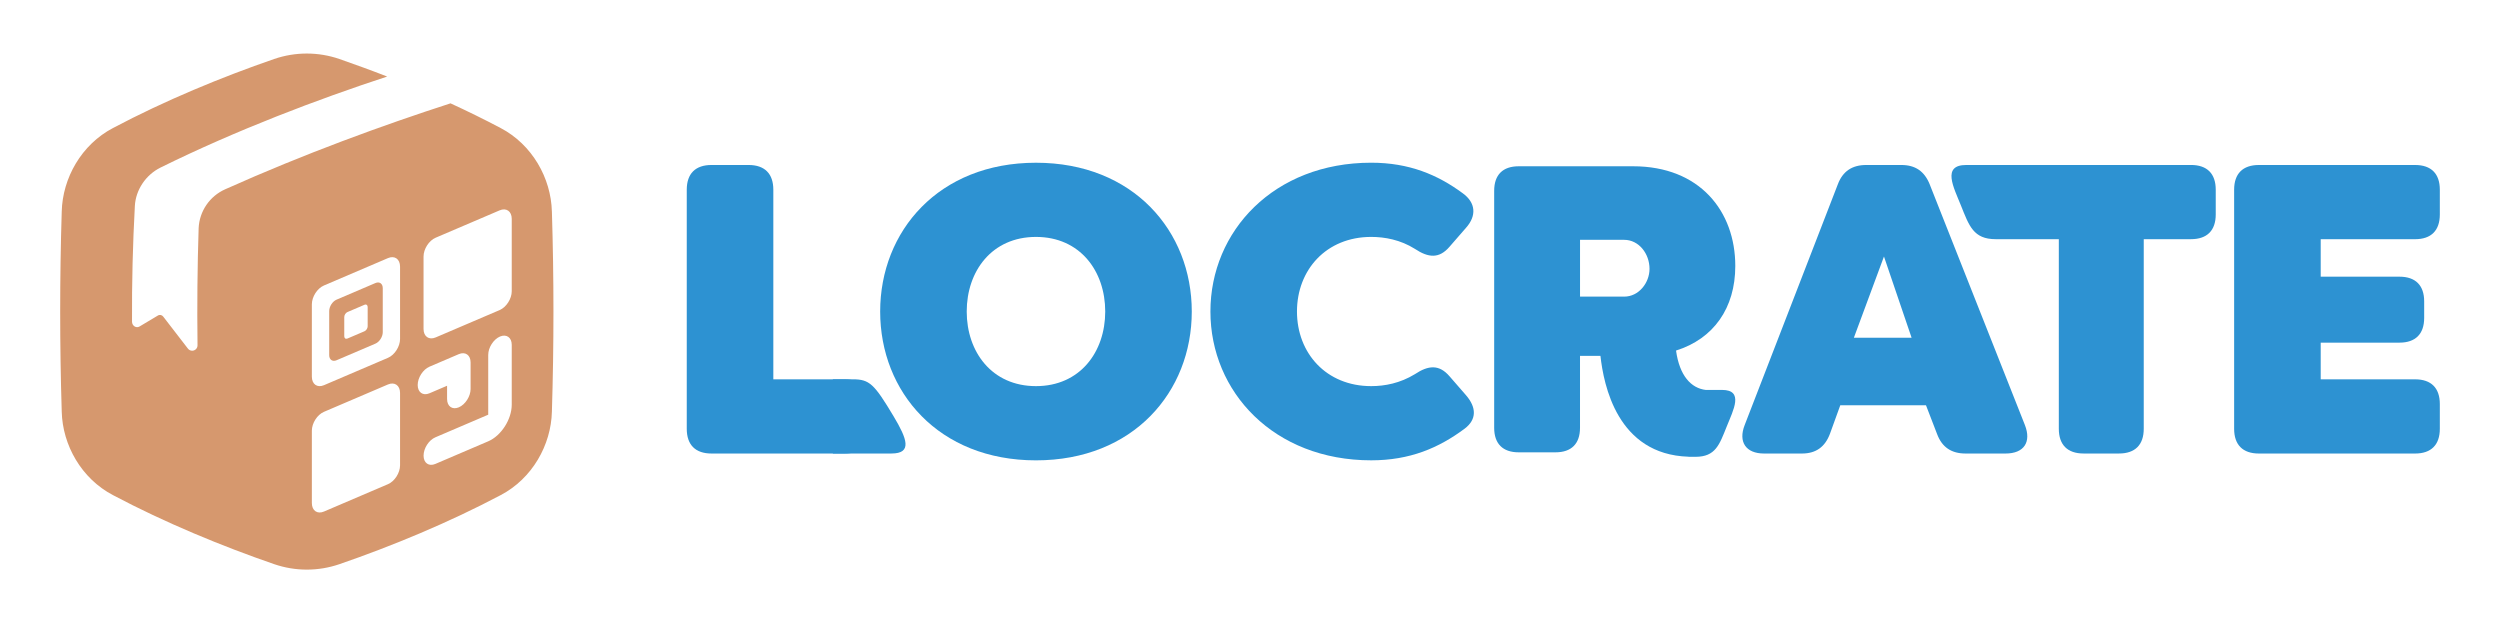 <?xml version="1.0" encoding="UTF-8"?>
<svg id="Layer_1" xmlns="http://www.w3.org/2000/svg" version="1.1" viewBox="0 0 1186.59 295.73">
  <!-- Generator: Adobe Illustrator 29.3.1, SVG Export Plug-In . SVG Version: 2.1.0 Build 151)  -->
  <defs>
    <style>
      .st0 {
        fill: #2d92d2;
      }

      .st1 {
        fill: #d6986e;
      }
    </style>
  </defs>
  <g>
    <path class="st1" d="M261.94,100.36c-.41-15.85-9.36-31.75-24.35-39.61-7.71-4.07-15.69-7.99-23.76-11.7-31.87,10.31-69.24,23.9-106.91,40.77-7.39,3.27-12.29,10.44-12.64,18.51-.59,18.18-.77,36.94-.53,55.5.05,1.4-1.05,2.58-2.45,2.63-.84.03-1.65-.36-2.14-1.04-3.98-5.1-7.87-10.15-11.68-15.14-.58-.81-1.69-1.04-2.54-.52-2.96,1.75-5.86,3.48-8.71,5.2-1.6.96-3.56-.32-3.57-2.29-.1-18.48.37-37.01,1.35-54.97.42-7.57,5.17-14.71,12.2-18.18,36.13-17.83,74.67-32.4,107.56-43.19-7.65-2.99-15.27-5.74-22.7-8.34-10.02-3.44-20.9-3.44-30.92,0-24.79,8.55-51.87,19.72-76.53,32.78-14.99,7.86-23.92,23.77-24.32,39.61-.98,31.67-.98,63.34,0,95.01.38,15.85,9.33,31.75,24.32,39.61,24.66,13.06,51.74,24.23,76.55,32.78,10.02,3.44,20.9,3.44,30.92,0,24.79-8.54,51.87-19.72,76.55-32.78,14.98-7.86,23.92-23.77,24.31-39.61.98-31.67.98-63.34,0-95.01ZM189.88,220.87c0,3.58-2.57,7.59-5.74,8.94l-30.38,12.99c-3.17,1.36-5.74-.45-5.74-4.03v-34.36c0-3.58,2.57-7.59,5.74-8.94l30.38-12.99c3.17-1.35,5.74.45,5.74,4.03v34.36ZM189.88,160.9c0,3.58-2.57,7.59-5.74,8.94l-30.38,12.99c-3.17,1.35-5.74-.45-5.74-4.03v-34.36c0-3.58,2.57-7.59,5.74-8.94l30.38-12.99c3.17-1.36,5.74.45,5.74,4.03v34.36ZM198.25,182.75c0-3.47,2.51-7.39,5.58-8.7l13.95-5.97c3.07-1.31,5.58.45,5.58,3.93v12.62c0,3.47-2.51,7.39-5.58,8.7-3.07,1.31-5.58-.45-5.58-3.93v-6.31l-8.37,3.58c-3.07,1.31-5.58-.45-5.58-3.93ZM242.89,192.06c0,6.97-4.99,14.76-11.16,17.4l-25.11,10.74c-3.07,1.31-5.58-.45-5.58-3.93s2.51-7.39,5.58-8.7l25.11-10.74v-28.4c0-3.47,2.51-7.39,5.58-8.7,3.07-1.31,5.58.45,5.58,3.93v28.4ZM242.89,138.23c0,3.58-2.57,7.59-5.74,8.94l-30.38,12.99c-3.17,1.36-5.74-.45-5.74-4.03v-34.36c0-3.58,2.57-7.59,5.74-8.94l30.38-12.99c3.17-1.36,5.74.45,5.74,4.03v34.36Z"/>
    <path class="st1" d="M178.19,134.34l-18.46,7.89c-1.92.82-3.48,3.26-3.48,5.43v20.88c0,2.18,1.56,3.27,3.48,2.45l18.46-7.89c1.92-.82,3.48-3.26,3.48-5.43v-20.88c0-2.18-1.56-3.27-3.48-2.45ZM174.51,154.86c0,.95-.68,2.01-1.52,2.37l-8.07,3.45c-.84.36-1.52-.12-1.52-1.07v-9.13c0-.95.68-2.01,1.52-2.37l8.07-3.45c.84-.36,1.52.12,1.52,1.07v9.13Z"/>
  </g>
  <g>
    <path class="st0" d="M915.92,87.51c-2.54-6.26-6.85-9.2-13.5-9.2h-16.63c-6.65,0-11.15,2.93-13.5,9.2l-44.21,114.25c-3.13,8.02.59,13.5,9.19,13.5h18c6.65,0,10.96-3.13,13.3-9.39l4.89-13.5h40.69l5.28,13.7c2.35,6.26,6.85,9.19,13.5,9.19h18.98c8.8,0,12.33-5.48,9.19-13.5l-45.19-114.25ZM879.92,160.29l14.28-38.54,13.11,38.54h-27.39Z"/>
    <path class="st0" d="M400.93,180.04h-33.88v-89.99c0-7.63-4.11-11.74-11.74-11.74h-17.61c-7.63,0-11.74,4.11-11.74,11.74v113.47c0,7.63,4.11,11.74,11.74,11.74h63.23c7.63,0,11.74-4.11,11.74-11.74v-11.74c0-7.63-4.11-11.74-11.74-11.74Z"/>
    <path class="st0" d="M491.71,77.24c-46.17,0-73.95,32.48-73.95,70.63s27.78,70.63,73.95,70.63,73.95-32.48,73.95-70.63-27.78-70.63-73.95-70.63ZM491.71,183.27c-20.93,0-32.87-16.24-32.87-35.41s11.93-35.41,32.87-35.41,32.87,16.24,32.87,35.41-11.93,35.41-32.87,35.41Z"/>
    <path class="st0" d="M687.98,178.58c-4.89-5.67-9.98-5.28-16.43-.98-7.04,4.3-14.28,5.67-20.74,5.67-21.32,0-35.22-15.65-35.22-35.41s13.89-35.41,35.22-35.41c6.46,0,13.89,1.37,20.74,5.67,6.46,4.3,11.54,4.7,16.43-.98l7.83-9c5.09-5.67,4.7-11.93-1.57-16.43-11.93-8.8-25.43-14.48-43.43-14.48-46.17,0-76.3,32.48-76.3,70.63s30.13,70.63,76.3,70.63c18.39,0,32.08-5.87,44.41-15.06,5.67-4.3,5.67-9.98.59-15.85l-7.83-9Z"/>
    <path class="st0" d="M1039.92,78.31h-106.68c-11.7,0-5.97,10.6-2.5,19.24,3.86,9.64,5.91,15.97,16.45,15.97h30v89.99c0,7.63,4.11,11.74,11.74,11.74h16.83c7.63,0,11.74-4.11,11.74-11.74v-89.99h22.43c7.63,0,11.74-4.11,11.74-11.74v-11.74c0-7.63-4.11-11.74-11.74-11.74Z"/>
    <path class="st0" d="M1146.29,113.53c7.63,0,11.74-4.11,11.74-11.74v-11.74c0-7.63-4.11-11.74-11.74-11.74h-74.15c-7.63,0-11.74,4.11-11.74,11.74v113.47c0,7.63,4.11,11.74,11.74,11.74h74.15c7.63,0,11.74-4.11,11.74-11.74v-11.74c0-7.63-4.11-11.74-11.74-11.74h-44.8v-17.41h37.37c7.63,0,11.74-4.11,11.74-11.74v-7.83c0-7.63-4.11-11.74-11.74-11.74h-37.37v-17.8h44.8Z"/>
    <path class="st0" d="M817.31,185.07h-7.56v.03c-7.15-.8-12.61-6.83-14.24-18.71,17.84-5.62,28.12-20.17,28.12-40.15,0-25.99-16.87-47.32-48.49-47.32h-54.31c-7.56,0-11.64,4.07-11.64,11.64v112.49c0,7.56,4.07,11.64,11.64,11.64h17.46c7.56,0,11.64-4.07,11.64-11.64v-34.14h9.7c1.53,13.74,7.96,46.8,41.79,47.86v.05s3.32,0,3.32,0c9.5,0,11.35-5.71,14.83-14.4,3.12-7.79,8.29-17.35-2.26-17.35ZM770.89,140.79h-20.95v-26.96h20.95c6.98,0,12.03,6.59,12.03,13.77,0,6.59-5.04,13.19-12.03,13.19Z"/>
    <path class="st0" d="M423.1,215.25c10.06,0,7.4-7.01,1.06-17.61-9.28-15.52-11.49-17.61-19.44-17.61h-9.42v35.22h27.81Z"/>
  </g>
</svg>